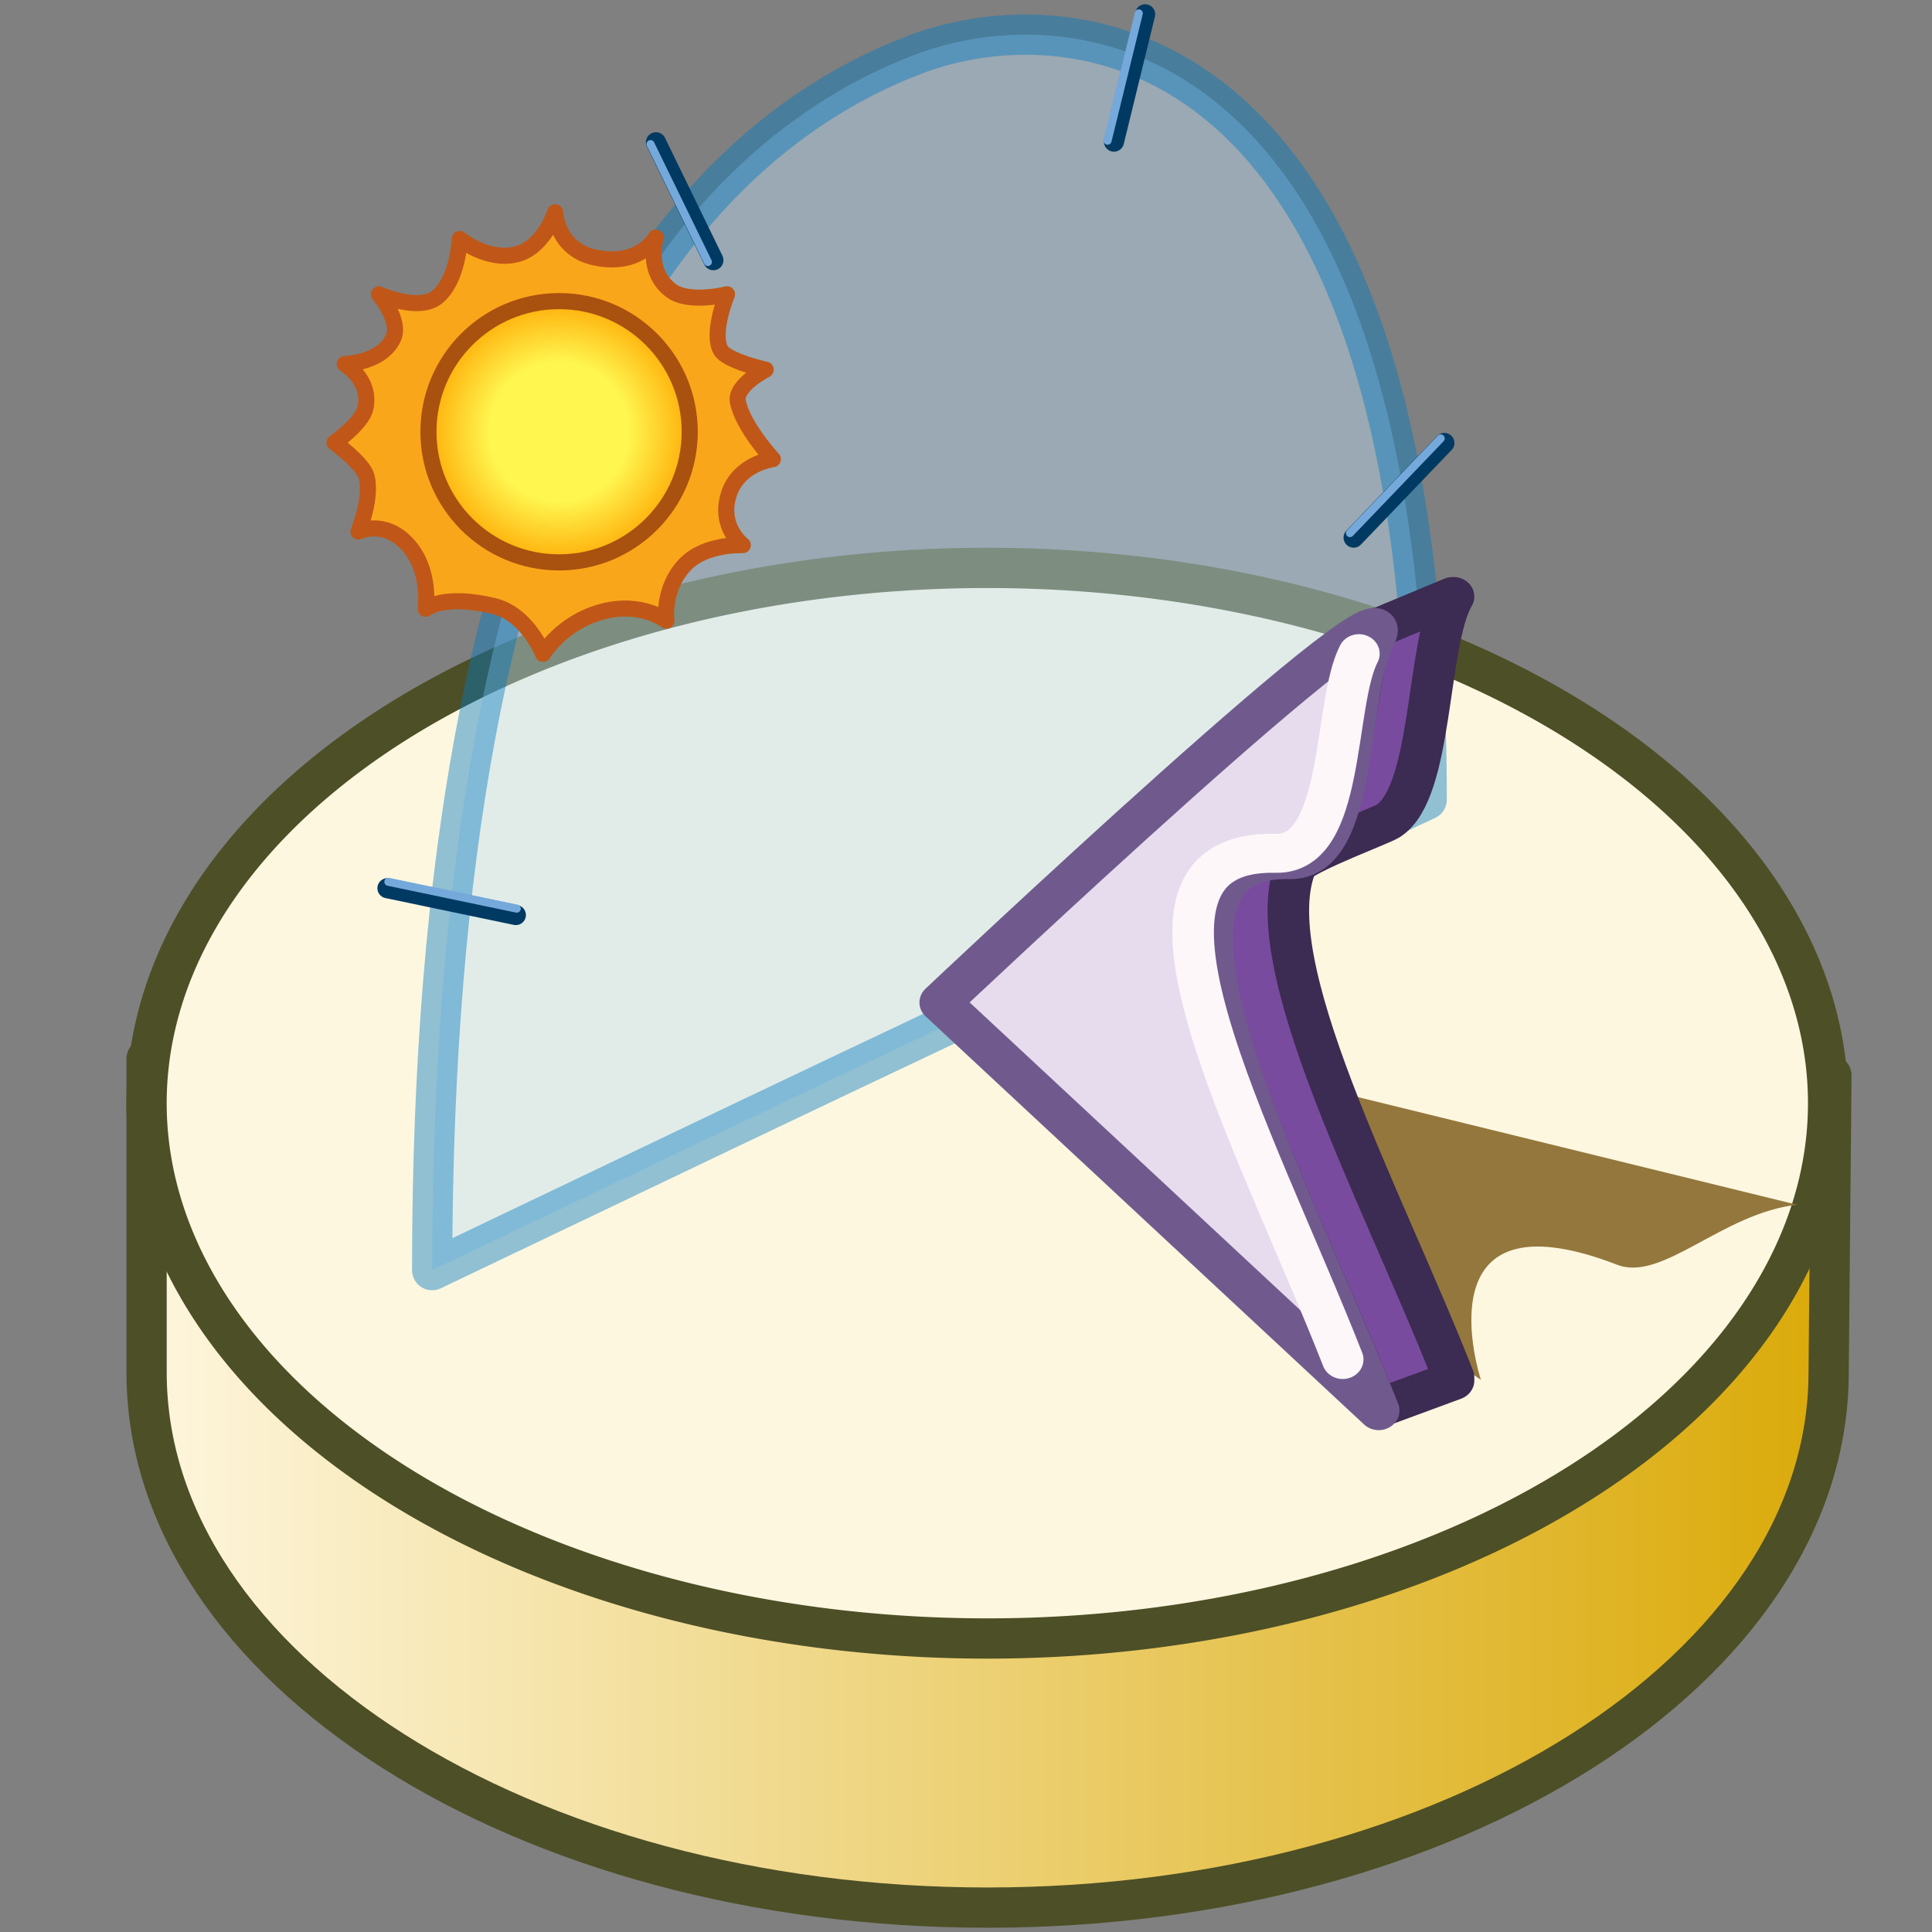 <?xml version="1.0" encoding="UTF-8" standalone="no"?>
<!-- Created with Inkscape (http://www.inkscape.org/) -->
<svg
   xmlns:dc="http://purl.org/dc/elements/1.1/"
   xmlns:cc="http://creativecommons.org/ns#"
   xmlns:rdf="http://www.w3.org/1999/02/22-rdf-syntax-ns#"
   xmlns:svg="http://www.w3.org/2000/svg"
   xmlns="http://www.w3.org/2000/svg"
   xmlns:xlink="http://www.w3.org/1999/xlink"
   xmlns:sodipodi="http://sodipodi.sourceforge.net/DTD/sodipodi-0.dtd"
   xmlns:inkscape="http://www.inkscape.org/namespaces/inkscape"
   width="48px"
   height="48px"
   id="svg4153"
   sodipodi:version="0.32"
   inkscape:version="0.46"
   sodipodi:docname="light_sky.svg"
   inkscape:output_extension="org.inkscape.output.svg.inkscape">
  <rect width="100%" height="100%" fill="#808080" stroke="none"/>
  <defs
     id="defs4155">
    <linearGradient
       id="linearGradient3612">
      <stop
         style="stop-color:#fff650;stop-opacity:1;"
         offset="0"
         id="stop3614" />
      <stop
         id="stop3620"
         offset="0.5"
         style="stop-color:#fff650;stop-opacity:1;" />
      <stop
         style="stop-color:#ffa500;stop-opacity:1;"
         offset="1"
         id="stop3616" />
    </linearGradient>
    <radialGradient
       inkscape:collect="always"
       xlink:href="#linearGradient3612"
       id="radialGradient3618"
       cx="288.877"
       cy="385.975"
       fx="288.877"
       fy="385.975"
       r="3.17"
       gradientUnits="userSpaceOnUse" />
    <linearGradient
       id="linearGradient3669">
      <stop
         style="stop-color:#fef7e0;stop-opacity:1;"
         offset="0"
         id="stop3671" />
      <stop
         style="stop-color:#daa907;stop-opacity:1;"
         offset="1"
         id="stop3673" />
    </linearGradient>
    <linearGradient
       inkscape:collect="always"
       xlink:href="#linearGradient3669"
       id="linearGradient3675"
       x1="2.521"
       y1="30.345"
       x2="46.511"
       y2="30.345"
       gradientUnits="userSpaceOnUse"
       gradientTransform="matrix(0.974,0,0,0.974,0.686,7.294)" />
    <inkscape:perspective
       sodipodi:type="inkscape:persp3d"
       inkscape:vp_x="0 : 24 : 1"
       inkscape:vp_y="0 : 1000 : 0"
       inkscape:vp_z="48 : 24 : 1"
       inkscape:persp3d-origin="24 : 16 : 1"
       id="perspective4161" />
  </defs>
  <sodipodi:namedview
     id="base"
     pagecolor="#ffffff"
     bordercolor="#666666"
     borderopacity="1.0"
     inkscape:pageopacity="0.0"
     inkscape:pageshadow="2"
     inkscape:zoom="7"
     inkscape:cx="24"
     inkscape:cy="24"
     inkscape:current-layer="layer1"
     showgrid="true"
     inkscape:grid-bbox="true"
     inkscape:document-units="px"
     inkscape:window-width="640"
     inkscape:window-height="666"
     inkscape:window-x="25"
     inkscape:window-y="25" />
  <g
     id="layer1"
     inkscape:label="Layer 1"
     inkscape:groupmode="layer">
    <path
       style="fill:url(#linearGradient3675);fill-opacity:1;fill-rule:nonzero;stroke:#4d4f26;stroke-width:1;stroke-linecap:round;stroke-linejoin:round;marker:none;stroke-miterlimit:10;stroke-dashoffset:0;stroke-opacity:1;visibility:visible;display:inline;overflow:visible;enable-background:accumulate"
       d="M 45.432,34.096 C 45.432,41.441 36.077,47.394 24.537,47.394 C 12.997,47.394 3.642,41.441 3.642,34.096 L 3.642,26.304 L 45.501,26.718 L 45.432,34.096 L 45.432,34.096 z"
       id="path3666"
       sodipodi:nodetypes="cssc" />
    <path
       sodipodi:type="arc"
       style="fill:#fef7e0;fill-opacity:1;fill-rule:nonzero;stroke:#4d4f26;stroke-width:1.027;stroke-linecap:round;stroke-linejoin:round;marker:none;stroke-miterlimit:10;stroke-dasharray:none;stroke-dashoffset:0;stroke-opacity:1;visibility:visible;display:inline;overflow:visible;enable-background:accumulate"
       id="path3643"
       sodipodi:cx="24.480728"
       sodipodi:cy="27.51894"
       sodipodi:rx="21.446497"
       sodipodi:ry="13.654039"
       d="M 45.927,27.519 A 21.446,13.654 0 1 1 3.034,27.519 A 21.446,13.654 0 1 1 45.927,27.519 z"
       transform="matrix(0.974,0,0,0.974,0.686,0.605)" />
    <path
       d="M 23.086,24.646 L 44.647,29.932 C 42.786,30.141 41.303,31.857 40.18,31.423 C 35.217,29.508 36.793,34.283 36.793,34.283 L 23.086,24.646 z"
       id="path11"
       style="fill:#93773c;fill-opacity:1"
       sodipodi:nodetypes="ccscc" />
    <path
       stroke-miterlimit="10"
       d="M 35.446,19.867 C 24.482,24.998 22.459,25.95 10.737,31.556 C 10.737,10.702 16.934,3.591 22.697,1.371 C 26.715,-0.176 35.446,0.705 35.446,19.867 L 35.446,19.867 z"
       id="path13"
       style="opacity:0.43;fill:#bddff6;stroke:#0079c2;stroke-width:1;stroke-linecap:round;stroke-linejoin:round;stroke-miterlimit:10;stroke-dasharray:none" />
    <g
       id="g2861"
       transform="matrix(1.087,0,0,1.087,0.172,-5.66)">
      <line
         style="fill:none;stroke:#003a62;stroke-width:0.46;stroke-linecap:round;stroke-linejoin:round;stroke-miterlimit:10"
         id="line51"
         y2="5.534"
         x2="26.015"
         y1="8.444"
         x1="25.303"
         stroke-miterlimit="10" />
      <line
         style="fill:none;stroke:#76a9db;stroke-width:0.184;stroke-linecap:round;stroke-linejoin:round;stroke-miterlimit:10"
         id="line53"
         y2="5.513"
         x2="25.87"
         y1="8.423"
         x1="25.157"
         stroke-miterlimit="10" />
    </g>
    <g
       id="g2857"
       transform="matrix(1.087,0,0,1.087,1.338,-5.236)">
      <line
         style="fill:none;stroke:#003a62;stroke-width:0.46;stroke-linecap:round;stroke-linejoin:round;stroke-miterlimit:10"
         id="line55"
         y2="14.942"
         x2="31.782"
         y1="17.105"
         x1="29.708"
         stroke-miterlimit="10" />
      <line
         style="fill:none;stroke:#76a9db;stroke-width:0.184;stroke-linecap:round;stroke-linejoin:round;stroke-miterlimit:10"
         id="line57"
         y2="14.838"
         x2="31.698"
         y1="17.001"
         x1="29.624"
         stroke-miterlimit="10" />
    </g>
    <g
       id="g2865"
       transform="matrix(1.087,0,0,1.087,-1.313,-6.508)">
      <line
         style="fill:none;stroke:#003a62;stroke-width:0.46;stroke-linecap:round;stroke-linejoin:round;stroke-miterlimit:10"
         id="line59"
         y2="9.239"
         x2="16.201"
         y1="11.934"
         x1="17.513"
         stroke-miterlimit="10" />
      <line
         style="fill:none;stroke:#76a9db;stroke-width:0.184;stroke-linecap:round;stroke-linejoin:round;stroke-miterlimit:10"
         id="line61"
         y2="9.281"
         x2="16.076"
         y1="11.975"
         x1="17.388"
         stroke-miterlimit="10" />
    </g>
    <g
       id="g2853"
       transform="matrix(1.087,0,0,1.087,-2.267,-5.236)">
      <line
         style="fill:none;stroke:#003a62;stroke-width:0.46;stroke-linecap:round;stroke-linejoin:round;stroke-miterlimit:10"
         id="line63"
         y2="25.118"
         x2="10.941"
         y1="25.731"
         x1="13.876"
         stroke-miterlimit="10" />
      <line
         style="fill:none;stroke:#76a9db;stroke-width:0.184;stroke-linecap:round;stroke-linejoin:round;stroke-miterlimit:10"
         id="line65"
         y2="24.972"
         x2="10.962"
         y1="25.585"
         x1="13.897"
         stroke-miterlimit="10" />
    </g>
    <path
       stroke-miterlimit="10"
       d="M 19.023,9.185 C 19.023,9.185 18.054,8.97 17.904,8.694 C 17.668,8.259 18.062,7.312 18.062,7.312 C 18.062,7.312 17.126,7.546 16.685,7.227 C 16.029,6.751 16.29,5.902 16.29,5.902 C 16.29,5.902 15.905,6.627 14.795,6.401 C 13.825,6.202 13.792,5.274 13.792,5.274 C 13.792,5.274 13.509,6.174 12.796,6.327 C 12.086,6.481 11.42,5.937 11.42,5.937 C 11.42,5.937 11.388,6.95 10.859,7.381 C 10.4,7.755 9.415,7.312 9.415,7.312 C 9.415,7.312 9.958,7.958 9.778,8.382 C 9.504,9.021 8.566,9.044 8.566,9.044 C 8.566,9.044 9.236,9.443 9.076,10.148 C 8.991,10.522 8.312,10.997 8.312,10.997 C 8.312,10.997 9.027,11.513 9.109,11.846 C 9.245,12.389 8.905,13.205 8.905,13.205 C 8.905,13.205 9.533,12.899 10.111,13.51 C 10.721,14.156 10.576,15.124 10.576,15.124 C 10.576,15.124 11.014,14.753 12.269,15.056 C 13.109,15.259 13.492,16.245 13.492,16.245 C 13.492,16.245 13.942,15.479 14.937,15.203 C 15.931,14.927 16.557,15.421 16.557,15.421 C 16.557,15.421 16.444,14.625 17.025,14.022 C 17.524,13.501 18.455,13.544 18.455,13.544 C 18.455,13.544 17.852,13.093 18.105,12.288 C 18.346,11.518 19.201,11.407 19.201,11.407 C 19.201,11.407 18.45,10.6 18.332,9.976 C 18.256,9.572 19.023,9.185 19.023,9.185 L 19.023,9.185 z"
       id="path67"
       style="fill:#faa61a;stroke:#c05718;stroke-width:0.4;stroke-linecap:round;stroke-linejoin:round;stroke-miterlimit:10" />
    <circle
       stroke-miterlimit="10"
       cx="288.877"
       cy="385.975"
       r="2.986"
       id="circle69"
       sodipodi:cx="288.87701"
       sodipodi:cy="385.97501"
       sodipodi:rx="2.9860001"
       sodipodi:ry="2.9860001"
       style="fill:url(#radialGradient3618);fill-opacity:1;stroke:#a9510f;stroke-width:0.368;stroke-linecap:round;stroke-linejoin:round;stroke-miterlimit:10"
       transform="matrix(1.087,0,0,1.087,-300.119,-408.828)" />
    <g
       id="g77"
       transform="matrix(1.285,0,0,1.208,-359.027,-458.314)"
       style="stroke-width:0.92;stroke-miterlimit:10;stroke-dasharray:none">
	
		<path
   stroke-miterlimit="10"
   d="M 307.502,391.668 C 306.974,392.633 307.114,395.683 306.24,396.283 C 306.106,396.376 304.774,396.9 304.469,397.17 C 303.654,399.151 306.122,403.985 307.502,407.726 L 307.502,407.792 L 306.04,408.366 C 304.319,403.702 300.813,396.981 304.312,397.062 C 305.656,397.093 305.43,393.421 306.04,392.309 L 307.486,391.668 L 307.502,391.668 L 307.502,391.668 z"
   id="path79"
   style="fill:#794b9e;stroke:#3c2b52;stroke-width:0.803;stroke-linecap:round;stroke-linejoin:round;stroke-miterlimit:10;stroke-dasharray:none" />

	
		<path
   stroke-miterlimit="10"
   d="M 297.577,400.017 C 297.577,400.017 306.859,390.688 305.962,392.55 C 305.412,393.691 305.672,397.11 304.328,397.078 C 300.829,396.996 304.334,403.747 306.055,408.411 L 297.577,400.017 L 297.577,400.017 z"
   id="path81"
   style="fill:#e7dced;stroke:#705a8d;stroke-width:0.803;stroke-linecap:round;stroke-linejoin:round;stroke-miterlimit:10;stroke-dasharray:none" />

</g>
    <g
       id="g83"
       transform="matrix(1.285,0,0,1.208,-359.027,-458.314)"
       style="stroke-width:0.92;stroke-miterlimit:10;stroke-dasharray:none">
	<path
   stroke-miterlimit="10"
   d="M 305.672,392.844 C 305.172,393.86 305.414,396.98 304.07,396.948 C 300.571,396.866 303.638,402.695 305.359,407.359"
   id="path85"
   style="fill:none;stroke:#fef7fa;stroke-width:0.803;stroke-linecap:round;stroke-linejoin:round;stroke-miterlimit:10;stroke-dasharray:none" />

</g>
  </g>
</svg>
